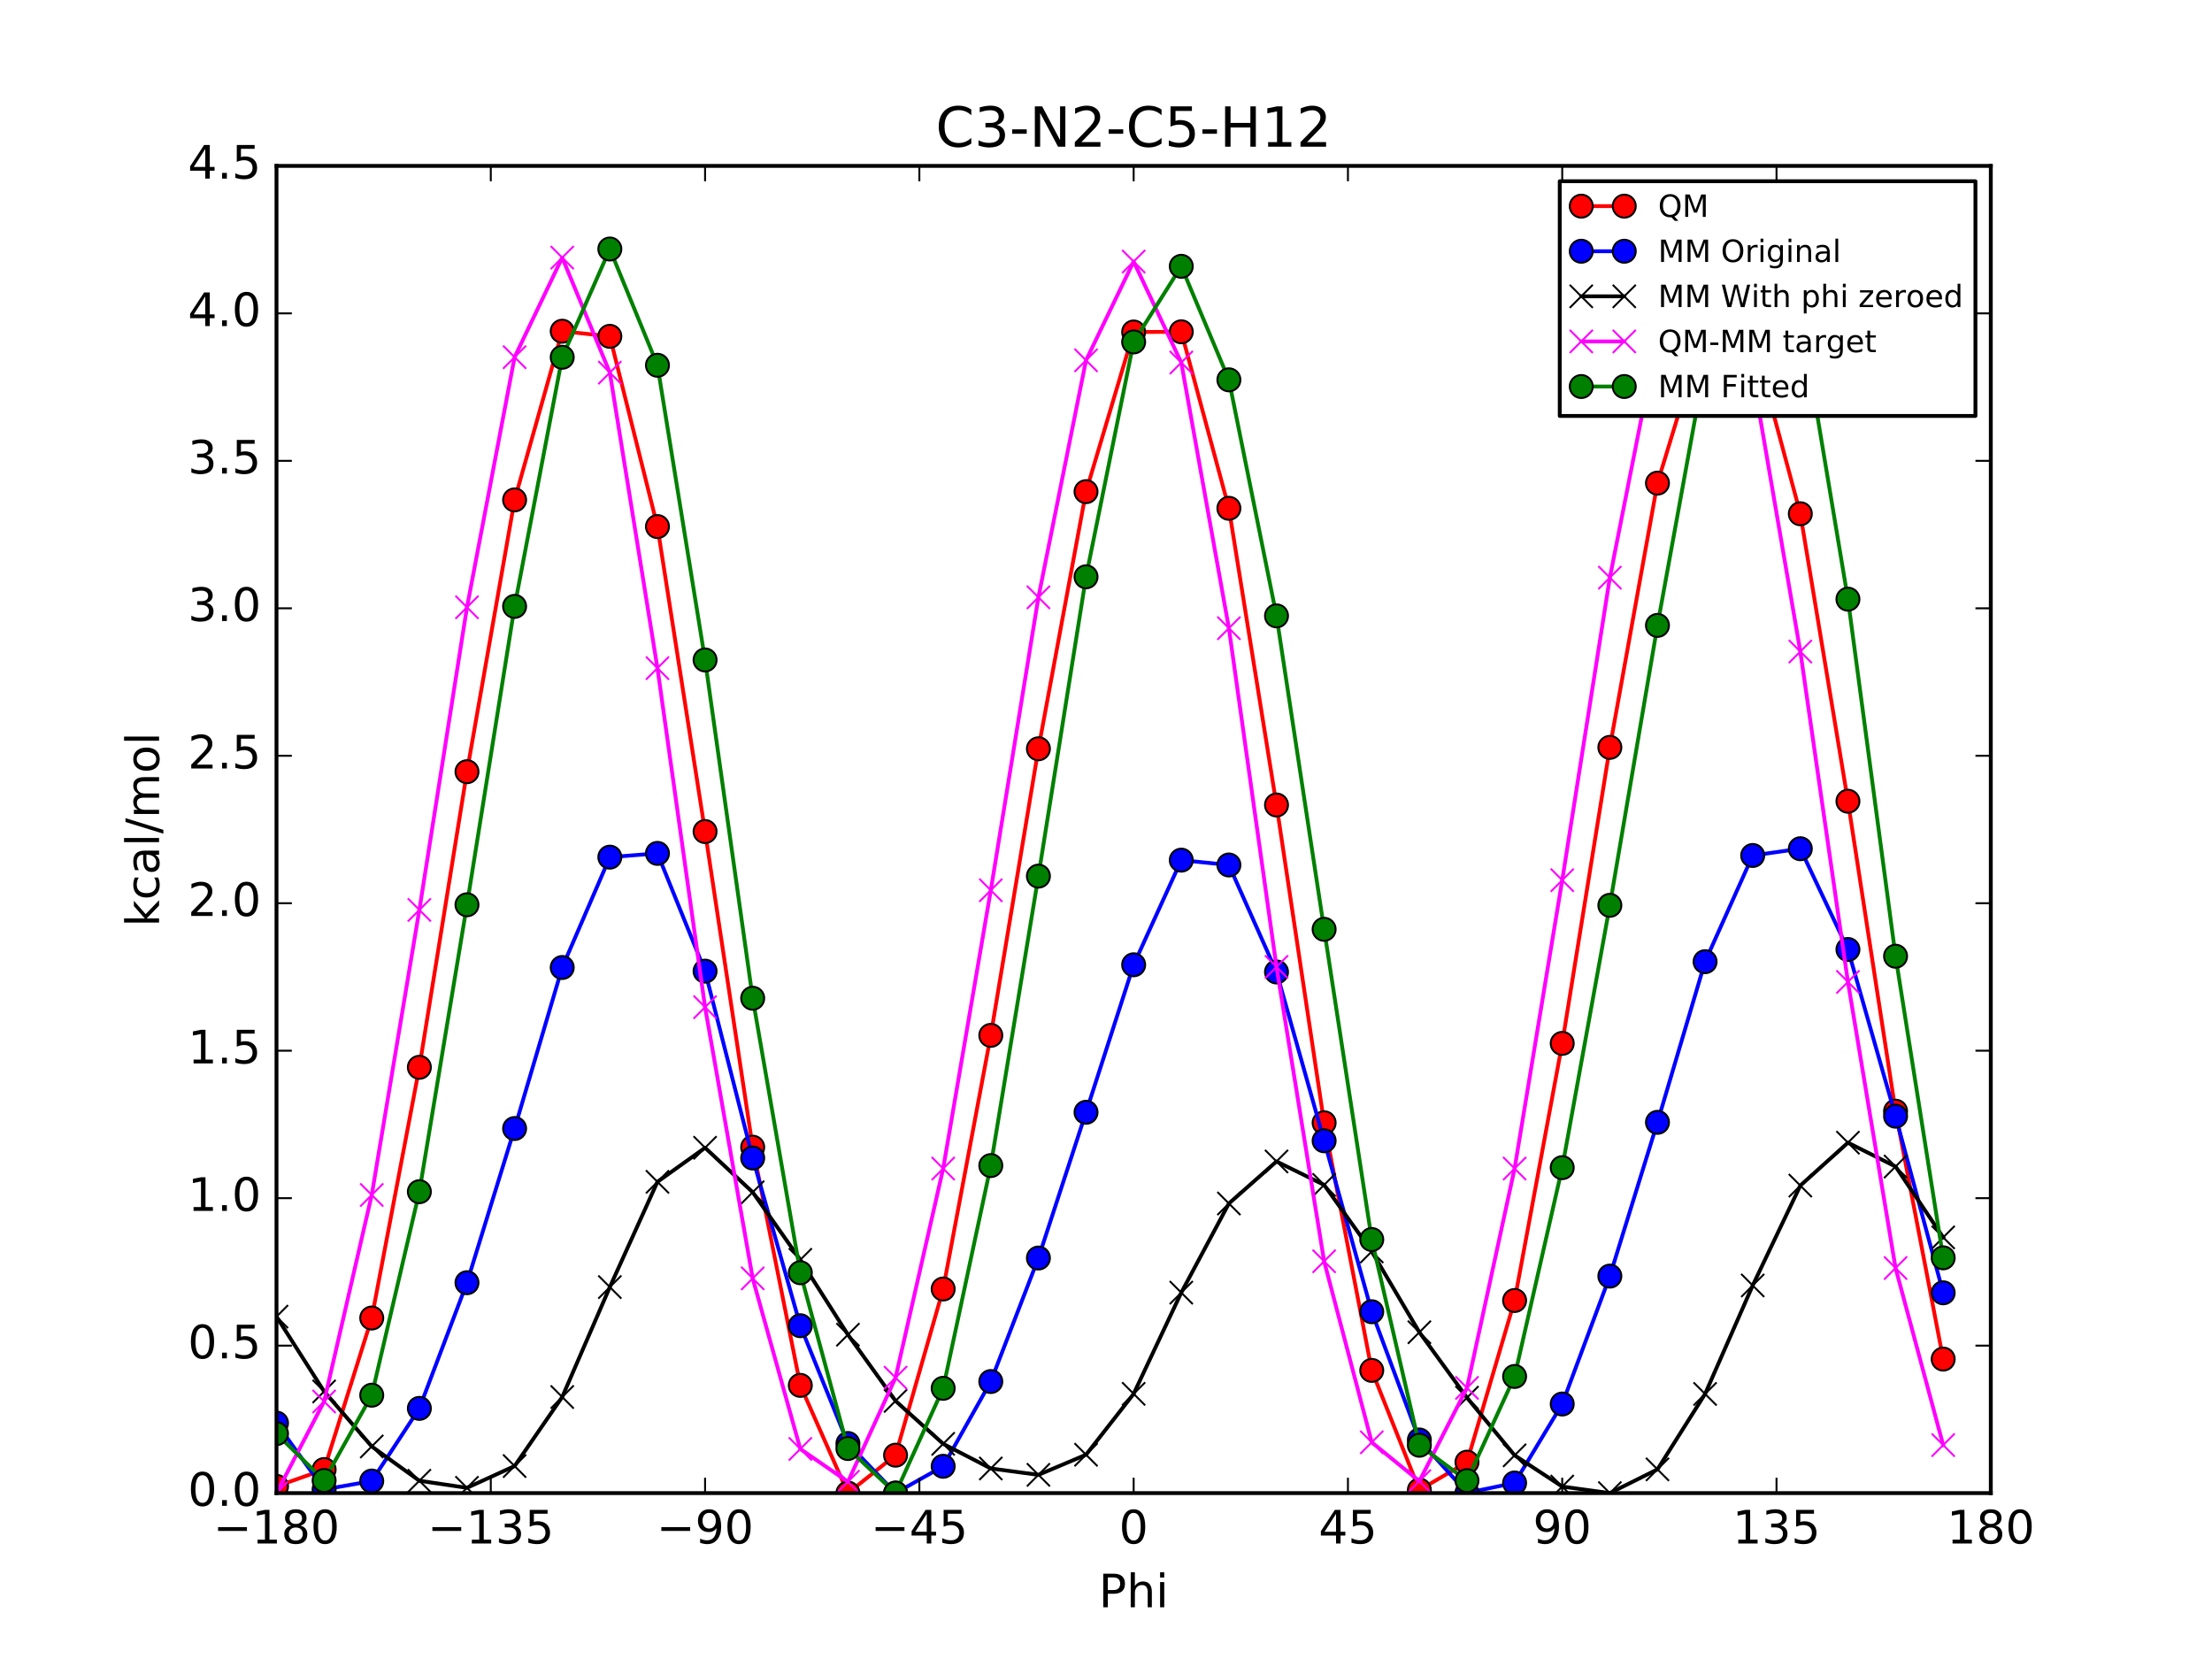 <?xml version="1.0" encoding="utf-8" standalone="no"?>
<!DOCTYPE svg PUBLIC "-//W3C//DTD SVG 1.1//EN"
  "http://www.w3.org/Graphics/SVG/1.1/DTD/svg11.dtd">
<!-- Created with matplotlib (http://matplotlib.org/) -->
<svg height="432pt" version="1.1" viewBox="0 0 576 432" width="576pt" xmlns="http://www.w3.org/2000/svg" xmlns:xlink="http://www.w3.org/1999/xlink">
 <defs>
  <style type="text/css">
*{stroke-linecap:butt;stroke-linejoin:round;stroke-miterlimit:100000;}
  </style>
 </defs>
 <g id="figure_1">
  <g id="patch_1">
   <path d="M 0 432 
L 576 432 
L 576 0 
L 0 0 
z
" style="fill:#ffffff;"/>
  </g>
  <g id="axes_1">
   <g id="patch_2">
    <path d="M 72 388.8 
L 518.4 388.8 
L 518.4 43.2 
L 72 43.2 
z
" style="fill:#ffffff;"/>
   </g>
   <g id="line2d_1">
    <path clip-path="url(#p7bb0c57fe7)" d="M 71.999 387.041 
L 84.4 382.666 
L 96.8 343.21 
L 109.2 277.923 
L 121.6 200.949 
L 134 130.171 
L 146.4 86.248 
L 158.8 87.578 
L 171.2 137.118 
L 183.6 216.538 
L 196 298.732 
L 208.4 360.753 
L 220.8 388.8 
L 233.2 378.928 
L 245.6 335.653 
L 258 269.605 
L 270.4 194.978 
L 282.8 128.023 
L 295.2 86.452 
L 307.6 86.401 
L 320 132.362 
L 332.4 209.617 
L 344.8 292.369 
L 357.2 356.85 
L 369.6 388.005 
L 382 380.743 
L 394.4 338.646 
L 406.8 271.696 
L 419.2 194.613 
L 431.6 125.806 
L 444 85.191 
L 456.4 87.638 
L 468.8 133.78 
L 481.2 208.639 
L 493.6 289.354 
L 506 353.9 
" style="fill:none;stroke:#ff0000;stroke-linecap:square;"/>
    <defs>
     <path d="M 0 3 
C 0.796 3 1.559 2.684 2.121 2.121 
C 2.684 1.559 3 0.796 3 0 
C 3 -0.796 2.684 -1.559 2.121 -2.121 
C 1.559 -2.684 0.796 -3 0 -3 
C -0.796 -3 -1.559 -2.684 -2.121 -2.121 
C -2.684 -1.559 -3 -0.796 -3 0 
C -3 0.796 -2.684 1.559 -2.121 2.121 
C -1.559 2.684 -0.796 3 0 3 
z
" id="m54e8114c5a" style="stroke:#000000;stroke-width:0.5;"/>
    </defs>
    <g clip-path="url(#p7bb0c57fe7)">
     <use style="fill:#ff0000;stroke:#000000;stroke-width:0.5;" x="71.999" xlink:href="#m54e8114c5a" y="387.041"/>
     <use style="fill:#ff0000;stroke:#000000;stroke-width:0.5;" x="84.4" xlink:href="#m54e8114c5a" y="382.666"/>
     <use style="fill:#ff0000;stroke:#000000;stroke-width:0.5;" x="96.8" xlink:href="#m54e8114c5a" y="343.21"/>
     <use style="fill:#ff0000;stroke:#000000;stroke-width:0.5;" x="109.2" xlink:href="#m54e8114c5a" y="277.923"/>
     <use style="fill:#ff0000;stroke:#000000;stroke-width:0.5;" x="121.6" xlink:href="#m54e8114c5a" y="200.949"/>
     <use style="fill:#ff0000;stroke:#000000;stroke-width:0.5;" x="134" xlink:href="#m54e8114c5a" y="130.171"/>
     <use style="fill:#ff0000;stroke:#000000;stroke-width:0.5;" x="146.4" xlink:href="#m54e8114c5a" y="86.248"/>
     <use style="fill:#ff0000;stroke:#000000;stroke-width:0.5;" x="158.8" xlink:href="#m54e8114c5a" y="87.578"/>
     <use style="fill:#ff0000;stroke:#000000;stroke-width:0.5;" x="171.2" xlink:href="#m54e8114c5a" y="137.118"/>
     <use style="fill:#ff0000;stroke:#000000;stroke-width:0.5;" x="183.6" xlink:href="#m54e8114c5a" y="216.538"/>
     <use style="fill:#ff0000;stroke:#000000;stroke-width:0.5;" x="196" xlink:href="#m54e8114c5a" y="298.732"/>
     <use style="fill:#ff0000;stroke:#000000;stroke-width:0.5;" x="208.4" xlink:href="#m54e8114c5a" y="360.753"/>
     <use style="fill:#ff0000;stroke:#000000;stroke-width:0.5;" x="220.8" xlink:href="#m54e8114c5a" y="388.8"/>
     <use style="fill:#ff0000;stroke:#000000;stroke-width:0.5;" x="233.2" xlink:href="#m54e8114c5a" y="378.928"/>
     <use style="fill:#ff0000;stroke:#000000;stroke-width:0.5;" x="245.6" xlink:href="#m54e8114c5a" y="335.653"/>
     <use style="fill:#ff0000;stroke:#000000;stroke-width:0.5;" x="258" xlink:href="#m54e8114c5a" y="269.605"/>
     <use style="fill:#ff0000;stroke:#000000;stroke-width:0.5;" x="270.4" xlink:href="#m54e8114c5a" y="194.978"/>
     <use style="fill:#ff0000;stroke:#000000;stroke-width:0.5;" x="282.8" xlink:href="#m54e8114c5a" y="128.023"/>
     <use style="fill:#ff0000;stroke:#000000;stroke-width:0.5;" x="295.2" xlink:href="#m54e8114c5a" y="86.452"/>
     <use style="fill:#ff0000;stroke:#000000;stroke-width:0.5;" x="307.6" xlink:href="#m54e8114c5a" y="86.401"/>
     <use style="fill:#ff0000;stroke:#000000;stroke-width:0.5;" x="320" xlink:href="#m54e8114c5a" y="132.362"/>
     <use style="fill:#ff0000;stroke:#000000;stroke-width:0.5;" x="332.4" xlink:href="#m54e8114c5a" y="209.617"/>
     <use style="fill:#ff0000;stroke:#000000;stroke-width:0.5;" x="344.8" xlink:href="#m54e8114c5a" y="292.369"/>
     <use style="fill:#ff0000;stroke:#000000;stroke-width:0.5;" x="357.2" xlink:href="#m54e8114c5a" y="356.85"/>
     <use style="fill:#ff0000;stroke:#000000;stroke-width:0.5;" x="369.6" xlink:href="#m54e8114c5a" y="388.005"/>
     <use style="fill:#ff0000;stroke:#000000;stroke-width:0.5;" x="382" xlink:href="#m54e8114c5a" y="380.743"/>
     <use style="fill:#ff0000;stroke:#000000;stroke-width:0.5;" x="394.4" xlink:href="#m54e8114c5a" y="338.646"/>
     <use style="fill:#ff0000;stroke:#000000;stroke-width:0.5;" x="406.8" xlink:href="#m54e8114c5a" y="271.696"/>
     <use style="fill:#ff0000;stroke:#000000;stroke-width:0.5;" x="419.2" xlink:href="#m54e8114c5a" y="194.613"/>
     <use style="fill:#ff0000;stroke:#000000;stroke-width:0.5;" x="431.6" xlink:href="#m54e8114c5a" y="125.806"/>
     <use style="fill:#ff0000;stroke:#000000;stroke-width:0.5;" x="444" xlink:href="#m54e8114c5a" y="85.191"/>
     <use style="fill:#ff0000;stroke:#000000;stroke-width:0.5;" x="456.4" xlink:href="#m54e8114c5a" y="87.638"/>
     <use style="fill:#ff0000;stroke:#000000;stroke-width:0.5;" x="468.8" xlink:href="#m54e8114c5a" y="133.78"/>
     <use style="fill:#ff0000;stroke:#000000;stroke-width:0.5;" x="481.2" xlink:href="#m54e8114c5a" y="208.639"/>
     <use style="fill:#ff0000;stroke:#000000;stroke-width:0.5;" x="493.6" xlink:href="#m54e8114c5a" y="289.354"/>
     <use style="fill:#ff0000;stroke:#000000;stroke-width:0.5;" x="506" xlink:href="#m54e8114c5a" y="353.9"/>
    </g>
   </g>
   <g id="line2d_2">
    <path clip-path="url(#p7bb0c57fe7)" d="M 71.999 370.566 
L 84.4 387.859 
L 96.8 385.658 
L 109.2 366.741 
L 121.6 334.015 
L 134 293.864 
L 146.4 251.93 
L 158.8 223.198 
L 171.2 222.221 
L 183.6 252.887 
L 196 301.545 
L 208.4 345.214 
L 220.8 375.884 
L 233.2 388.8 
L 245.6 381.816 
L 258 359.748 
L 270.4 327.589 
L 282.8 289.634 
L 295.2 251.225 
L 307.6 223.977 
L 320 225.24 
L 332.4 253.099 
L 344.8 297.056 
L 357.2 341.572 
L 369.6 374.968 
L 382 388.728 
L 394.4 386.165 
L 406.8 365.602 
L 419.2 332.296 
L 431.6 292.253 
L 444 250.419 
L 456.4 222.766 
L 468.8 221.007 
L 481.2 247.24 
L 493.6 290.654 
L 506 336.646 
" style="fill:none;stroke:#0000ff;stroke-linecap:square;"/>
    <defs>
     <path d="M 0 3 
C 0.796 3 1.559 2.684 2.121 2.121 
C 2.684 1.559 3 0.796 3 0 
C 3 -0.796 2.684 -1.559 2.121 -2.121 
C 1.559 -2.684 0.796 -3 0 -3 
C -0.796 -3 -1.559 -2.684 -2.121 -2.121 
C -2.684 -1.559 -3 -0.796 -3 0 
C -3 0.796 -2.684 1.559 -2.121 2.121 
C -1.559 2.684 -0.796 3 0 3 
z
" id="m83790882e5" style="stroke:#000000;stroke-width:0.5;"/>
    </defs>
    <g clip-path="url(#p7bb0c57fe7)">
     <use style="fill:#0000ff;stroke:#000000;stroke-width:0.5;" x="71.999" xlink:href="#m83790882e5" y="370.566"/>
     <use style="fill:#0000ff;stroke:#000000;stroke-width:0.5;" x="84.4" xlink:href="#m83790882e5" y="387.859"/>
     <use style="fill:#0000ff;stroke:#000000;stroke-width:0.5;" x="96.8" xlink:href="#m83790882e5" y="385.658"/>
     <use style="fill:#0000ff;stroke:#000000;stroke-width:0.5;" x="109.2" xlink:href="#m83790882e5" y="366.741"/>
     <use style="fill:#0000ff;stroke:#000000;stroke-width:0.5;" x="121.6" xlink:href="#m83790882e5" y="334.015"/>
     <use style="fill:#0000ff;stroke:#000000;stroke-width:0.5;" x="134" xlink:href="#m83790882e5" y="293.864"/>
     <use style="fill:#0000ff;stroke:#000000;stroke-width:0.5;" x="146.4" xlink:href="#m83790882e5" y="251.93"/>
     <use style="fill:#0000ff;stroke:#000000;stroke-width:0.5;" x="158.8" xlink:href="#m83790882e5" y="223.198"/>
     <use style="fill:#0000ff;stroke:#000000;stroke-width:0.5;" x="171.2" xlink:href="#m83790882e5" y="222.221"/>
     <use style="fill:#0000ff;stroke:#000000;stroke-width:0.5;" x="183.6" xlink:href="#m83790882e5" y="252.887"/>
     <use style="fill:#0000ff;stroke:#000000;stroke-width:0.5;" x="196" xlink:href="#m83790882e5" y="301.545"/>
     <use style="fill:#0000ff;stroke:#000000;stroke-width:0.5;" x="208.4" xlink:href="#m83790882e5" y="345.214"/>
     <use style="fill:#0000ff;stroke:#000000;stroke-width:0.5;" x="220.8" xlink:href="#m83790882e5" y="375.884"/>
     <use style="fill:#0000ff;stroke:#000000;stroke-width:0.5;" x="233.2" xlink:href="#m83790882e5" y="388.8"/>
     <use style="fill:#0000ff;stroke:#000000;stroke-width:0.5;" x="245.6" xlink:href="#m83790882e5" y="381.816"/>
     <use style="fill:#0000ff;stroke:#000000;stroke-width:0.5;" x="258" xlink:href="#m83790882e5" y="359.748"/>
     <use style="fill:#0000ff;stroke:#000000;stroke-width:0.5;" x="270.4" xlink:href="#m83790882e5" y="327.589"/>
     <use style="fill:#0000ff;stroke:#000000;stroke-width:0.5;" x="282.8" xlink:href="#m83790882e5" y="289.634"/>
     <use style="fill:#0000ff;stroke:#000000;stroke-width:0.5;" x="295.2" xlink:href="#m83790882e5" y="251.225"/>
     <use style="fill:#0000ff;stroke:#000000;stroke-width:0.5;" x="307.6" xlink:href="#m83790882e5" y="223.977"/>
     <use style="fill:#0000ff;stroke:#000000;stroke-width:0.5;" x="320" xlink:href="#m83790882e5" y="225.24"/>
     <use style="fill:#0000ff;stroke:#000000;stroke-width:0.5;" x="332.4" xlink:href="#m83790882e5" y="253.099"/>
     <use style="fill:#0000ff;stroke:#000000;stroke-width:0.5;" x="344.8" xlink:href="#m83790882e5" y="297.056"/>
     <use style="fill:#0000ff;stroke:#000000;stroke-width:0.5;" x="357.2" xlink:href="#m83790882e5" y="341.572"/>
     <use style="fill:#0000ff;stroke:#000000;stroke-width:0.5;" x="369.6" xlink:href="#m83790882e5" y="374.968"/>
     <use style="fill:#0000ff;stroke:#000000;stroke-width:0.5;" x="382" xlink:href="#m83790882e5" y="388.728"/>
     <use style="fill:#0000ff;stroke:#000000;stroke-width:0.5;" x="394.4" xlink:href="#m83790882e5" y="386.165"/>
     <use style="fill:#0000ff;stroke:#000000;stroke-width:0.5;" x="406.8" xlink:href="#m83790882e5" y="365.602"/>
     <use style="fill:#0000ff;stroke:#000000;stroke-width:0.5;" x="419.2" xlink:href="#m83790882e5" y="332.296"/>
     <use style="fill:#0000ff;stroke:#000000;stroke-width:0.5;" x="431.6" xlink:href="#m83790882e5" y="292.253"/>
     <use style="fill:#0000ff;stroke:#000000;stroke-width:0.5;" x="444" xlink:href="#m83790882e5" y="250.419"/>
     <use style="fill:#0000ff;stroke:#000000;stroke-width:0.5;" x="456.4" xlink:href="#m83790882e5" y="222.766"/>
     <use style="fill:#0000ff;stroke:#000000;stroke-width:0.5;" x="468.8" xlink:href="#m83790882e5" y="221.007"/>
     <use style="fill:#0000ff;stroke:#000000;stroke-width:0.5;" x="481.2" xlink:href="#m83790882e5" y="247.24"/>
     <use style="fill:#0000ff;stroke:#000000;stroke-width:0.5;" x="493.6" xlink:href="#m83790882e5" y="290.654"/>
     <use style="fill:#0000ff;stroke:#000000;stroke-width:0.5;" x="506" xlink:href="#m83790882e5" y="336.646"/>
    </g>
   </g>
   <g id="line2d_3">
    <path clip-path="url(#p7bb0c57fe7)" d="M 71.999 342.847 
L 84.4 362.329 
L 96.8 376.65 
L 109.2 385.588 
L 121.6 387.423 
L 134 381.761 
L 146.4 363.781 
L 158.8 335.151 
L 171.2 307.742 
L 183.6 298.878 
L 196 310.454 
L 208.4 328.053 
L 220.8 347.548 
L 233.2 364.793 
L 245.6 375.971 
L 258 382.386 
L 270.4 384.044 
L 282.8 378.806 
L 295.2 362.952 
L 307.6 336.597 
L 320 313.387 
L 332.4 302.439 
L 344.8 308.547 
L 357.2 325.877 
L 369.6 346.914 
L 382 363.948 
L 394.4 378.967 
L 406.8 387.098 
L 419.2 388.8 
L 431.6 382.623 
L 444 362.979 
L 456.4 334.732 
L 468.8 308.724 
L 481.2 297.551 
L 493.6 303.766 
L 506 322.212 
" style="fill:none;stroke:#000000;stroke-linecap:square;"/>
    <defs>
     <path d="M -3 3 
L 3 -3 
M -3 -3 
L 3 3 
" id="mf61dacacdd" style="stroke:#000000;stroke-width:0.5;"/>
    </defs>
    <g clip-path="url(#p7bb0c57fe7)">
     <use style="stroke:#000000;stroke-width:0.5;" x="71.999" xlink:href="#mf61dacacdd" y="342.847"/>
     <use style="stroke:#000000;stroke-width:0.5;" x="84.4" xlink:href="#mf61dacacdd" y="362.329"/>
     <use style="stroke:#000000;stroke-width:0.5;" x="96.8" xlink:href="#mf61dacacdd" y="376.65"/>
     <use style="stroke:#000000;stroke-width:0.5;" x="109.2" xlink:href="#mf61dacacdd" y="385.588"/>
     <use style="stroke:#000000;stroke-width:0.5;" x="121.6" xlink:href="#mf61dacacdd" y="387.423"/>
     <use style="stroke:#000000;stroke-width:0.5;" x="134" xlink:href="#mf61dacacdd" y="381.761"/>
     <use style="stroke:#000000;stroke-width:0.5;" x="146.4" xlink:href="#mf61dacacdd" y="363.781"/>
     <use style="stroke:#000000;stroke-width:0.5;" x="158.8" xlink:href="#mf61dacacdd" y="335.151"/>
     <use style="stroke:#000000;stroke-width:0.5;" x="171.2" xlink:href="#mf61dacacdd" y="307.742"/>
     <use style="stroke:#000000;stroke-width:0.5;" x="183.6" xlink:href="#mf61dacacdd" y="298.878"/>
     <use style="stroke:#000000;stroke-width:0.5;" x="196" xlink:href="#mf61dacacdd" y="310.454"/>
     <use style="stroke:#000000;stroke-width:0.5;" x="208.4" xlink:href="#mf61dacacdd" y="328.053"/>
     <use style="stroke:#000000;stroke-width:0.5;" x="220.8" xlink:href="#mf61dacacdd" y="347.548"/>
     <use style="stroke:#000000;stroke-width:0.5;" x="233.2" xlink:href="#mf61dacacdd" y="364.793"/>
     <use style="stroke:#000000;stroke-width:0.5;" x="245.6" xlink:href="#mf61dacacdd" y="375.971"/>
     <use style="stroke:#000000;stroke-width:0.5;" x="258" xlink:href="#mf61dacacdd" y="382.386"/>
     <use style="stroke:#000000;stroke-width:0.5;" x="270.4" xlink:href="#mf61dacacdd" y="384.044"/>
     <use style="stroke:#000000;stroke-width:0.5;" x="282.8" xlink:href="#mf61dacacdd" y="378.806"/>
     <use style="stroke:#000000;stroke-width:0.5;" x="295.2" xlink:href="#mf61dacacdd" y="362.952"/>
     <use style="stroke:#000000;stroke-width:0.5;" x="307.6" xlink:href="#mf61dacacdd" y="336.597"/>
     <use style="stroke:#000000;stroke-width:0.5;" x="320" xlink:href="#mf61dacacdd" y="313.387"/>
     <use style="stroke:#000000;stroke-width:0.5;" x="332.4" xlink:href="#mf61dacacdd" y="302.439"/>
     <use style="stroke:#000000;stroke-width:0.5;" x="344.8" xlink:href="#mf61dacacdd" y="308.547"/>
     <use style="stroke:#000000;stroke-width:0.5;" x="357.2" xlink:href="#mf61dacacdd" y="325.877"/>
     <use style="stroke:#000000;stroke-width:0.5;" x="369.6" xlink:href="#mf61dacacdd" y="346.914"/>
     <use style="stroke:#000000;stroke-width:0.5;" x="382" xlink:href="#mf61dacacdd" y="363.948"/>
     <use style="stroke:#000000;stroke-width:0.5;" x="394.4" xlink:href="#mf61dacacdd" y="378.967"/>
     <use style="stroke:#000000;stroke-width:0.5;" x="406.8" xlink:href="#mf61dacacdd" y="387.098"/>
     <use style="stroke:#000000;stroke-width:0.5;" x="419.2" xlink:href="#mf61dacacdd" y="388.8"/>
     <use style="stroke:#000000;stroke-width:0.5;" x="431.6" xlink:href="#mf61dacacdd" y="382.623"/>
     <use style="stroke:#000000;stroke-width:0.5;" x="444" xlink:href="#mf61dacacdd" y="362.979"/>
     <use style="stroke:#000000;stroke-width:0.5;" x="456.4" xlink:href="#mf61dacacdd" y="334.732"/>
     <use style="stroke:#000000;stroke-width:0.5;" x="468.8" xlink:href="#mf61dacacdd" y="308.724"/>
     <use style="stroke:#000000;stroke-width:0.5;" x="481.2" xlink:href="#mf61dacacdd" y="297.551"/>
     <use style="stroke:#000000;stroke-width:0.5;" x="493.6" xlink:href="#mf61dacacdd" y="303.766"/>
     <use style="stroke:#000000;stroke-width:0.5;" x="506" xlink:href="#mf61dacacdd" y="322.212"/>
    </g>
   </g>
   <g id="line2d_4">
    <path clip-path="url(#p7bb0c57fe7)" d="M 71.999 388.8 
L 84.4 364.944 
L 96.8 311.166 
L 109.2 236.942 
L 121.6 158.132 
L 134 93.016 
L 146.4 67.074 
L 158.8 97.033 
L 171.2 173.982 
L 183.6 262.267 
L 196 332.884 
L 208.4 377.306 
L 220.8 385.858 
L 233.2 358.742 
L 245.6 304.289 
L 258 231.825 
L 270.4 155.54 
L 282.8 93.823 
L 295.2 68.106 
L 307.6 94.41 
L 320 163.581 
L 332.4 251.785 
L 344.8 328.428 
L 357.2 375.578 
L 369.6 385.697 
L 382 361.401 
L 394.4 304.285 
L 406.8 229.205 
L 419.2 150.419 
L 431.6 87.789 
L 444 66.819 
L 456.4 97.511 
L 468.8 169.663 
L 481.2 255.695 
L 493.6 330.194 
L 506 376.294 
" style="fill:none;stroke:#ff00ff;stroke-linecap:square;"/>
    <defs>
     <path d="M -3 3 
L 3 -3 
M -3 -3 
L 3 3 
" id="mba85769af3" style="stroke:#ff00ff;stroke-width:0.5;"/>
    </defs>
    <g clip-path="url(#p7bb0c57fe7)">
     <use style="fill:#ff00ff;stroke:#ff00ff;stroke-width:0.5;" x="71.999" xlink:href="#mba85769af3" y="388.8"/>
     <use style="fill:#ff00ff;stroke:#ff00ff;stroke-width:0.5;" x="84.4" xlink:href="#mba85769af3" y="364.944"/>
     <use style="fill:#ff00ff;stroke:#ff00ff;stroke-width:0.5;" x="96.8" xlink:href="#mba85769af3" y="311.166"/>
     <use style="fill:#ff00ff;stroke:#ff00ff;stroke-width:0.5;" x="109.2" xlink:href="#mba85769af3" y="236.942"/>
     <use style="fill:#ff00ff;stroke:#ff00ff;stroke-width:0.5;" x="121.6" xlink:href="#mba85769af3" y="158.132"/>
     <use style="fill:#ff00ff;stroke:#ff00ff;stroke-width:0.5;" x="134" xlink:href="#mba85769af3" y="93.016"/>
     <use style="fill:#ff00ff;stroke:#ff00ff;stroke-width:0.5;" x="146.4" xlink:href="#mba85769af3" y="67.074"/>
     <use style="fill:#ff00ff;stroke:#ff00ff;stroke-width:0.5;" x="158.8" xlink:href="#mba85769af3" y="97.033"/>
     <use style="fill:#ff00ff;stroke:#ff00ff;stroke-width:0.5;" x="171.2" xlink:href="#mba85769af3" y="173.982"/>
     <use style="fill:#ff00ff;stroke:#ff00ff;stroke-width:0.5;" x="183.6" xlink:href="#mba85769af3" y="262.267"/>
     <use style="fill:#ff00ff;stroke:#ff00ff;stroke-width:0.5;" x="196" xlink:href="#mba85769af3" y="332.884"/>
     <use style="fill:#ff00ff;stroke:#ff00ff;stroke-width:0.5;" x="208.4" xlink:href="#mba85769af3" y="377.306"/>
     <use style="fill:#ff00ff;stroke:#ff00ff;stroke-width:0.5;" x="220.8" xlink:href="#mba85769af3" y="385.858"/>
     <use style="fill:#ff00ff;stroke:#ff00ff;stroke-width:0.5;" x="233.2" xlink:href="#mba85769af3" y="358.742"/>
     <use style="fill:#ff00ff;stroke:#ff00ff;stroke-width:0.5;" x="245.6" xlink:href="#mba85769af3" y="304.289"/>
     <use style="fill:#ff00ff;stroke:#ff00ff;stroke-width:0.5;" x="258" xlink:href="#mba85769af3" y="231.825"/>
     <use style="fill:#ff00ff;stroke:#ff00ff;stroke-width:0.5;" x="270.4" xlink:href="#mba85769af3" y="155.54"/>
     <use style="fill:#ff00ff;stroke:#ff00ff;stroke-width:0.5;" x="282.8" xlink:href="#mba85769af3" y="93.823"/>
     <use style="fill:#ff00ff;stroke:#ff00ff;stroke-width:0.5;" x="295.2" xlink:href="#mba85769af3" y="68.106"/>
     <use style="fill:#ff00ff;stroke:#ff00ff;stroke-width:0.5;" x="307.6" xlink:href="#mba85769af3" y="94.41"/>
     <use style="fill:#ff00ff;stroke:#ff00ff;stroke-width:0.5;" x="320" xlink:href="#mba85769af3" y="163.581"/>
     <use style="fill:#ff00ff;stroke:#ff00ff;stroke-width:0.5;" x="332.4" xlink:href="#mba85769af3" y="251.785"/>
     <use style="fill:#ff00ff;stroke:#ff00ff;stroke-width:0.5;" x="344.8" xlink:href="#mba85769af3" y="328.428"/>
     <use style="fill:#ff00ff;stroke:#ff00ff;stroke-width:0.5;" x="357.2" xlink:href="#mba85769af3" y="375.578"/>
     <use style="fill:#ff00ff;stroke:#ff00ff;stroke-width:0.5;" x="369.6" xlink:href="#mba85769af3" y="385.697"/>
     <use style="fill:#ff00ff;stroke:#ff00ff;stroke-width:0.5;" x="382" xlink:href="#mba85769af3" y="361.401"/>
     <use style="fill:#ff00ff;stroke:#ff00ff;stroke-width:0.5;" x="394.4" xlink:href="#mba85769af3" y="304.285"/>
     <use style="fill:#ff00ff;stroke:#ff00ff;stroke-width:0.5;" x="406.8" xlink:href="#mba85769af3" y="229.205"/>
     <use style="fill:#ff00ff;stroke:#ff00ff;stroke-width:0.5;" x="419.2" xlink:href="#mba85769af3" y="150.419"/>
     <use style="fill:#ff00ff;stroke:#ff00ff;stroke-width:0.5;" x="431.6" xlink:href="#mba85769af3" y="87.789"/>
     <use style="fill:#ff00ff;stroke:#ff00ff;stroke-width:0.5;" x="444" xlink:href="#mba85769af3" y="66.819"/>
     <use style="fill:#ff00ff;stroke:#ff00ff;stroke-width:0.5;" x="456.4" xlink:href="#mba85769af3" y="97.511"/>
     <use style="fill:#ff00ff;stroke:#ff00ff;stroke-width:0.5;" x="468.8" xlink:href="#mba85769af3" y="169.663"/>
     <use style="fill:#ff00ff;stroke:#ff00ff;stroke-width:0.5;" x="481.2" xlink:href="#mba85769af3" y="255.695"/>
     <use style="fill:#ff00ff;stroke:#ff00ff;stroke-width:0.5;" x="493.6" xlink:href="#mba85769af3" y="330.194"/>
     <use style="fill:#ff00ff;stroke:#ff00ff;stroke-width:0.5;" x="506" xlink:href="#mba85769af3" y="376.294"/>
    </g>
   </g>
   <g id="line2d_5">
    <path clip-path="url(#p7bb0c57fe7)" d="M 71.999 373.322 
L 84.4 385.518 
L 96.8 363.308 
L 109.2 310.317 
L 121.6 235.601 
L 134 157.9 
L 146.4 93.034 
L 158.8 64.841 
L 171.2 95.117 
L 183.6 171.852 
L 196 259.941 
L 208.4 331.418 
L 220.8 377.192 
L 233.2 388.8 
L 245.6 361.511 
L 258 303.51 
L 270.4 228.142 
L 282.8 150.199 
L 295.2 89.043 
L 307.6 69.342 
L 320 98.904 
L 332.4 160.372 
L 344.8 241.992 
L 357.2 322.772 
L 369.6 376.342 
L 382 385.546 
L 394.4 358.427 
L 406.8 304.054 
L 419.2 235.74 
L 431.6 162.858 
L 444 94.711 
L 456.4 59.739 
L 468.8 81.675 
L 481.2 156.022 
L 493.6 248.999 
L 506 327.539 
" style="fill:none;stroke:#008000;stroke-linecap:square;"/>
    <defs>
     <path d="M 0 3 
C 0.796 3 1.559 2.684 2.121 2.121 
C 2.684 1.559 3 0.796 3 0 
C 3 -0.796 2.684 -1.559 2.121 -2.121 
C 1.559 -2.684 0.796 -3 0 -3 
C -0.796 -3 -1.559 -2.684 -2.121 -2.121 
C -2.684 -1.559 -3 -0.796 -3 0 
C -3 0.796 -2.684 1.559 -2.121 2.121 
C -1.559 2.684 -0.796 3 0 3 
z
" id="m2991090c3f" style="stroke:#000000;stroke-width:0.5;"/>
    </defs>
    <g clip-path="url(#p7bb0c57fe7)">
     <use style="fill:#008000;stroke:#000000;stroke-width:0.5;" x="71.999" xlink:href="#m2991090c3f" y="373.322"/>
     <use style="fill:#008000;stroke:#000000;stroke-width:0.5;" x="84.4" xlink:href="#m2991090c3f" y="385.518"/>
     <use style="fill:#008000;stroke:#000000;stroke-width:0.5;" x="96.8" xlink:href="#m2991090c3f" y="363.308"/>
     <use style="fill:#008000;stroke:#000000;stroke-width:0.5;" x="109.2" xlink:href="#m2991090c3f" y="310.317"/>
     <use style="fill:#008000;stroke:#000000;stroke-width:0.5;" x="121.6" xlink:href="#m2991090c3f" y="235.601"/>
     <use style="fill:#008000;stroke:#000000;stroke-width:0.5;" x="134" xlink:href="#m2991090c3f" y="157.9"/>
     <use style="fill:#008000;stroke:#000000;stroke-width:0.5;" x="146.4" xlink:href="#m2991090c3f" y="93.034"/>
     <use style="fill:#008000;stroke:#000000;stroke-width:0.5;" x="158.8" xlink:href="#m2991090c3f" y="64.841"/>
     <use style="fill:#008000;stroke:#000000;stroke-width:0.5;" x="171.2" xlink:href="#m2991090c3f" y="95.117"/>
     <use style="fill:#008000;stroke:#000000;stroke-width:0.5;" x="183.6" xlink:href="#m2991090c3f" y="171.852"/>
     <use style="fill:#008000;stroke:#000000;stroke-width:0.5;" x="196" xlink:href="#m2991090c3f" y="259.941"/>
     <use style="fill:#008000;stroke:#000000;stroke-width:0.5;" x="208.4" xlink:href="#m2991090c3f" y="331.418"/>
     <use style="fill:#008000;stroke:#000000;stroke-width:0.5;" x="220.8" xlink:href="#m2991090c3f" y="377.192"/>
     <use style="fill:#008000;stroke:#000000;stroke-width:0.5;" x="233.2" xlink:href="#m2991090c3f" y="388.8"/>
     <use style="fill:#008000;stroke:#000000;stroke-width:0.5;" x="245.6" xlink:href="#m2991090c3f" y="361.511"/>
     <use style="fill:#008000;stroke:#000000;stroke-width:0.5;" x="258" xlink:href="#m2991090c3f" y="303.51"/>
     <use style="fill:#008000;stroke:#000000;stroke-width:0.5;" x="270.4" xlink:href="#m2991090c3f" y="228.142"/>
     <use style="fill:#008000;stroke:#000000;stroke-width:0.5;" x="282.8" xlink:href="#m2991090c3f" y="150.199"/>
     <use style="fill:#008000;stroke:#000000;stroke-width:0.5;" x="295.2" xlink:href="#m2991090c3f" y="89.043"/>
     <use style="fill:#008000;stroke:#000000;stroke-width:0.5;" x="307.6" xlink:href="#m2991090c3f" y="69.342"/>
     <use style="fill:#008000;stroke:#000000;stroke-width:0.5;" x="320" xlink:href="#m2991090c3f" y="98.904"/>
     <use style="fill:#008000;stroke:#000000;stroke-width:0.5;" x="332.4" xlink:href="#m2991090c3f" y="160.372"/>
     <use style="fill:#008000;stroke:#000000;stroke-width:0.5;" x="344.8" xlink:href="#m2991090c3f" y="241.992"/>
     <use style="fill:#008000;stroke:#000000;stroke-width:0.5;" x="357.2" xlink:href="#m2991090c3f" y="322.772"/>
     <use style="fill:#008000;stroke:#000000;stroke-width:0.5;" x="369.6" xlink:href="#m2991090c3f" y="376.342"/>
     <use style="fill:#008000;stroke:#000000;stroke-width:0.5;" x="382" xlink:href="#m2991090c3f" y="385.546"/>
     <use style="fill:#008000;stroke:#000000;stroke-width:0.5;" x="394.4" xlink:href="#m2991090c3f" y="358.427"/>
     <use style="fill:#008000;stroke:#000000;stroke-width:0.5;" x="406.8" xlink:href="#m2991090c3f" y="304.054"/>
     <use style="fill:#008000;stroke:#000000;stroke-width:0.5;" x="419.2" xlink:href="#m2991090c3f" y="235.74"/>
     <use style="fill:#008000;stroke:#000000;stroke-width:0.5;" x="431.6" xlink:href="#m2991090c3f" y="162.858"/>
     <use style="fill:#008000;stroke:#000000;stroke-width:0.5;" x="444" xlink:href="#m2991090c3f" y="94.711"/>
     <use style="fill:#008000;stroke:#000000;stroke-width:0.5;" x="456.4" xlink:href="#m2991090c3f" y="59.739"/>
     <use style="fill:#008000;stroke:#000000;stroke-width:0.5;" x="468.8" xlink:href="#m2991090c3f" y="81.675"/>
     <use style="fill:#008000;stroke:#000000;stroke-width:0.5;" x="481.2" xlink:href="#m2991090c3f" y="156.022"/>
     <use style="fill:#008000;stroke:#000000;stroke-width:0.5;" x="493.6" xlink:href="#m2991090c3f" y="248.999"/>
     <use style="fill:#008000;stroke:#000000;stroke-width:0.5;" x="506" xlink:href="#m2991090c3f" y="327.539"/>
    </g>
   </g>
   <g id="patch_3">
    <path d="M 72 43.2 
L 518.4 43.2 
" style="fill:none;stroke:#000000;stroke-linecap:square;stroke-linejoin:miter;"/>
   </g>
   <g id="patch_4">
    <path d="M 72 388.8 
L 72 43.2 
" style="fill:none;stroke:#000000;stroke-linecap:square;stroke-linejoin:miter;"/>
   </g>
   <g id="patch_5">
    <path d="M 518.4 388.8 
L 518.4 43.2 
" style="fill:none;stroke:#000000;stroke-linecap:square;stroke-linejoin:miter;"/>
   </g>
   <g id="patch_6">
    <path d="M 72 388.8 
L 518.4 388.8 
" style="fill:none;stroke:#000000;stroke-linecap:square;stroke-linejoin:miter;"/>
   </g>
   <g id="matplotlib.axis_1">
    <g id="xtick_1">
     <g id="line2d_6">
      <defs>
       <path d="M 0 0 
L 0 -4 
" id="m087cbb8880" style="stroke:#000000;stroke-width:0.5;"/>
      </defs>
      <g>
       <use style="stroke:#000000;stroke-width:0.5;" x="72.0" xlink:href="#m087cbb8880" y="388.8"/>
      </g>
     </g>
     <g id="line2d_7">
      <defs>
       <path d="M 0 0 
L 0 4 
" id="md3993b8d55" style="stroke:#000000;stroke-width:0.5;"/>
      </defs>
      <g>
       <use style="stroke:#000000;stroke-width:0.5;" x="72.0" xlink:href="#md3993b8d55" y="43.2"/>
      </g>
     </g>
     <g id="text_1">
      <!-- −180 -->
      <defs>
       <path d="M 31.781 34.625 
Q 24.75 34.625 20.719 30.859 
Q 16.703 27.094 16.703 20.516 
Q 16.703 13.922 20.719 10.156 
Q 24.75 6.391 31.781 6.391 
Q 38.812 6.391 42.859 10.172 
Q 46.922 13.969 46.922 20.516 
Q 46.922 27.094 42.891 30.859 
Q 38.875 34.625 31.781 34.625 
M 21.922 38.812 
Q 15.578 40.375 12.031 44.719 
Q 8.5 49.078 8.5 55.328 
Q 8.5 64.062 14.719 69.141 
Q 20.953 74.219 31.781 74.219 
Q 42.672 74.219 48.875 69.141 
Q 55.078 64.062 55.078 55.328 
Q 55.078 49.078 51.531 44.719 
Q 48 40.375 41.703 38.812 
Q 48.828 37.156 52.797 32.312 
Q 56.781 27.484 56.781 20.516 
Q 56.781 9.906 50.312 4.234 
Q 43.844 -1.422 31.781 -1.422 
Q 19.734 -1.422 13.25 4.234 
Q 6.781 9.906 6.781 20.516 
Q 6.781 27.484 10.781 32.312 
Q 14.797 37.156 21.922 38.812 
M 18.312 54.391 
Q 18.312 48.734 21.844 45.562 
Q 25.391 42.391 31.781 42.391 
Q 38.141 42.391 41.719 45.562 
Q 45.312 48.734 45.312 54.391 
Q 45.312 60.062 41.719 63.234 
Q 38.141 66.406 31.781 66.406 
Q 25.391 66.406 21.844 63.234 
Q 18.312 60.062 18.312 54.391 
" id="BitstreamVeraSans-Roman-38"/>
       <path d="M 12.406 8.297 
L 28.516 8.297 
L 28.516 63.922 
L 10.984 60.406 
L 10.984 69.391 
L 28.422 72.906 
L 38.281 72.906 
L 38.281 8.297 
L 54.391 8.297 
L 54.391 0 
L 12.406 0 
z
" id="BitstreamVeraSans-Roman-31"/>
       <path d="M 10.594 35.5 
L 73.188 35.5 
L 73.188 27.203 
L 10.594 27.203 
z
" id="BitstreamVeraSans-Roman-2212"/>
       <path d="M 31.781 66.406 
Q 24.172 66.406 20.328 58.906 
Q 16.5 51.422 16.5 36.375 
Q 16.5 21.391 20.328 13.891 
Q 24.172 6.391 31.781 6.391 
Q 39.453 6.391 43.281 13.891 
Q 47.125 21.391 47.125 36.375 
Q 47.125 51.422 43.281 58.906 
Q 39.453 66.406 31.781 66.406 
M 31.781 74.219 
Q 44.047 74.219 50.516 64.516 
Q 56.984 54.828 56.984 36.375 
Q 56.984 17.969 50.516 8.266 
Q 44.047 -1.422 31.781 -1.422 
Q 19.531 -1.422 13.062 8.266 
Q 6.594 17.969 6.594 36.375 
Q 6.594 54.828 13.062 64.516 
Q 19.531 74.219 31.781 74.219 
" id="BitstreamVeraSans-Roman-30"/>
      </defs>
      <g transform="translate(55.52 401.918)scale(0.12 -0.12)">
       <use xlink:href="#BitstreamVeraSans-Roman-2212"/>
       <use x="83.789" xlink:href="#BitstreamVeraSans-Roman-31"/>
       <use x="147.412" xlink:href="#BitstreamVeraSans-Roman-38"/>
       <use x="211.035" xlink:href="#BitstreamVeraSans-Roman-30"/>
      </g>
     </g>
    </g>
    <g id="xtick_2">
     <g id="line2d_8">
      <g>
       <use style="stroke:#000000;stroke-width:0.5;" x="127.8" xlink:href="#m087cbb8880" y="388.8"/>
      </g>
     </g>
     <g id="line2d_9">
      <g>
       <use style="stroke:#000000;stroke-width:0.5;" x="127.8" xlink:href="#md3993b8d55" y="43.2"/>
      </g>
     </g>
     <g id="text_2">
      <!-- −135 -->
      <defs>
       <path d="M 40.578 39.312 
Q 47.656 37.797 51.625 33 
Q 55.609 28.219 55.609 21.188 
Q 55.609 10.406 48.188 4.484 
Q 40.766 -1.422 27.094 -1.422 
Q 22.516 -1.422 17.656 -0.516 
Q 12.797 0.391 7.625 2.203 
L 7.625 11.719 
Q 11.719 9.328 16.594 8.109 
Q 21.484 6.891 26.812 6.891 
Q 36.078 6.891 40.938 10.547 
Q 45.797 14.203 45.797 21.188 
Q 45.797 27.641 41.281 31.266 
Q 36.766 34.906 28.719 34.906 
L 20.219 34.906 
L 20.219 43.016 
L 29.109 43.016 
Q 36.375 43.016 40.234 45.922 
Q 44.094 48.828 44.094 54.297 
Q 44.094 59.906 40.109 62.906 
Q 36.141 65.922 28.719 65.922 
Q 24.656 65.922 20.016 65.031 
Q 15.375 64.156 9.812 62.312 
L 9.812 71.094 
Q 15.438 72.656 20.344 73.438 
Q 25.25 74.219 29.594 74.219 
Q 40.828 74.219 47.359 69.109 
Q 53.906 64.016 53.906 55.328 
Q 53.906 49.266 50.438 45.094 
Q 46.969 40.922 40.578 39.312 
" id="BitstreamVeraSans-Roman-33"/>
       <path d="M 10.797 72.906 
L 49.516 72.906 
L 49.516 64.594 
L 19.828 64.594 
L 19.828 46.734 
Q 21.969 47.469 24.109 47.828 
Q 26.266 48.188 28.422 48.188 
Q 40.625 48.188 47.75 41.5 
Q 54.891 34.812 54.891 23.391 
Q 54.891 11.625 47.562 5.094 
Q 40.234 -1.422 26.906 -1.422 
Q 22.312 -1.422 17.547 -0.641 
Q 12.797 0.141 7.719 1.703 
L 7.719 11.625 
Q 12.109 9.234 16.797 8.062 
Q 21.484 6.891 26.703 6.891 
Q 35.156 6.891 40.078 11.328 
Q 45.016 15.766 45.016 23.391 
Q 45.016 31 40.078 35.438 
Q 35.156 39.891 26.703 39.891 
Q 22.75 39.891 18.812 39.016 
Q 14.891 38.141 10.797 36.281 
z
" id="BitstreamVeraSans-Roman-35"/>
      </defs>
      <g transform="translate(111.32 401.918)scale(0.12 -0.12)">
       <use xlink:href="#BitstreamVeraSans-Roman-2212"/>
       <use x="83.789" xlink:href="#BitstreamVeraSans-Roman-31"/>
       <use x="147.412" xlink:href="#BitstreamVeraSans-Roman-33"/>
       <use x="211.035" xlink:href="#BitstreamVeraSans-Roman-35"/>
      </g>
     </g>
    </g>
    <g id="xtick_3">
     <g id="line2d_10">
      <g>
       <use style="stroke:#000000;stroke-width:0.5;" x="183.6" xlink:href="#m087cbb8880" y="388.8"/>
      </g>
     </g>
     <g id="line2d_11">
      <g>
       <use style="stroke:#000000;stroke-width:0.5;" x="183.6" xlink:href="#md3993b8d55" y="43.2"/>
      </g>
     </g>
     <g id="text_3">
      <!-- −90 -->
      <defs>
       <path d="M 10.984 1.516 
L 10.984 10.5 
Q 14.703 8.734 18.5 7.812 
Q 22.312 6.891 25.984 6.891 
Q 35.75 6.891 40.891 13.453 
Q 46.047 20.016 46.781 33.406 
Q 43.953 29.203 39.594 26.953 
Q 35.25 24.703 29.984 24.703 
Q 19.047 24.703 12.672 31.312 
Q 6.297 37.938 6.297 49.422 
Q 6.297 60.641 12.938 67.422 
Q 19.578 74.219 30.609 74.219 
Q 43.266 74.219 49.922 64.516 
Q 56.594 54.828 56.594 36.375 
Q 56.594 19.141 48.406 8.859 
Q 40.234 -1.422 26.422 -1.422 
Q 22.703 -1.422 18.891 -0.688 
Q 15.094 0.047 10.984 1.516 
M 30.609 32.422 
Q 37.25 32.422 41.125 36.953 
Q 45.016 41.5 45.016 49.422 
Q 45.016 57.281 41.125 61.844 
Q 37.25 66.406 30.609 66.406 
Q 23.969 66.406 20.094 61.844 
Q 16.219 57.281 16.219 49.422 
Q 16.219 41.5 20.094 36.953 
Q 23.969 32.422 30.609 32.422 
" id="BitstreamVeraSans-Roman-39"/>
      </defs>
      <g transform="translate(170.937 401.918)scale(0.12 -0.12)">
       <use xlink:href="#BitstreamVeraSans-Roman-2212"/>
       <use x="83.789" xlink:href="#BitstreamVeraSans-Roman-39"/>
       <use x="147.412" xlink:href="#BitstreamVeraSans-Roman-30"/>
      </g>
     </g>
    </g>
    <g id="xtick_4">
     <g id="line2d_12">
      <g>
       <use style="stroke:#000000;stroke-width:0.5;" x="239.4" xlink:href="#m087cbb8880" y="388.8"/>
      </g>
     </g>
     <g id="line2d_13">
      <g>
       <use style="stroke:#000000;stroke-width:0.5;" x="239.4" xlink:href="#md3993b8d55" y="43.2"/>
      </g>
     </g>
     <g id="text_4">
      <!-- −45 -->
      <defs>
       <path d="M 37.797 64.312 
L 12.891 25.391 
L 37.797 25.391 
z
M 35.203 72.906 
L 47.609 72.906 
L 47.609 25.391 
L 58.016 25.391 
L 58.016 17.188 
L 47.609 17.188 
L 47.609 0 
L 37.797 0 
L 37.797 17.188 
L 4.891 17.188 
L 4.891 26.703 
z
" id="BitstreamVeraSans-Roman-34"/>
      </defs>
      <g transform="translate(226.737 401.918)scale(0.12 -0.12)">
       <use xlink:href="#BitstreamVeraSans-Roman-2212"/>
       <use x="83.789" xlink:href="#BitstreamVeraSans-Roman-34"/>
       <use x="147.412" xlink:href="#BitstreamVeraSans-Roman-35"/>
      </g>
     </g>
    </g>
    <g id="xtick_5">
     <g id="line2d_14">
      <g>
       <use style="stroke:#000000;stroke-width:0.5;" x="295.2" xlink:href="#m087cbb8880" y="388.8"/>
      </g>
     </g>
     <g id="line2d_15">
      <g>
       <use style="stroke:#000000;stroke-width:0.5;" x="295.2" xlink:href="#md3993b8d55" y="43.2"/>
      </g>
     </g>
     <g id="text_5">
      <!-- 0 -->
      <g transform="translate(291.382 401.918)scale(0.12 -0.12)">
       <use xlink:href="#BitstreamVeraSans-Roman-30"/>
      </g>
     </g>
    </g>
    <g id="xtick_6">
     <g id="line2d_16">
      <g>
       <use style="stroke:#000000;stroke-width:0.5;" x="351.0" xlink:href="#m087cbb8880" y="388.8"/>
      </g>
     </g>
     <g id="line2d_17">
      <g>
       <use style="stroke:#000000;stroke-width:0.5;" x="351.0" xlink:href="#md3993b8d55" y="43.2"/>
      </g>
     </g>
     <g id="text_6">
      <!-- 45 -->
      <g transform="translate(343.365 401.918)scale(0.12 -0.12)">
       <use xlink:href="#BitstreamVeraSans-Roman-34"/>
       <use x="63.623" xlink:href="#BitstreamVeraSans-Roman-35"/>
      </g>
     </g>
    </g>
    <g id="xtick_7">
     <g id="line2d_18">
      <g>
       <use style="stroke:#000000;stroke-width:0.5;" x="406.8" xlink:href="#m087cbb8880" y="388.8"/>
      </g>
     </g>
     <g id="line2d_19">
      <g>
       <use style="stroke:#000000;stroke-width:0.5;" x="406.8" xlink:href="#md3993b8d55" y="43.2"/>
      </g>
     </g>
     <g id="text_7">
      <!-- 90 -->
      <g transform="translate(399.165 401.918)scale(0.12 -0.12)">
       <use xlink:href="#BitstreamVeraSans-Roman-39"/>
       <use x="63.623" xlink:href="#BitstreamVeraSans-Roman-30"/>
      </g>
     </g>
    </g>
    <g id="xtick_8">
     <g id="line2d_20">
      <g>
       <use style="stroke:#000000;stroke-width:0.5;" x="462.6" xlink:href="#m087cbb8880" y="388.8"/>
      </g>
     </g>
     <g id="line2d_21">
      <g>
       <use style="stroke:#000000;stroke-width:0.5;" x="462.6" xlink:href="#md3993b8d55" y="43.2"/>
      </g>
     </g>
     <g id="text_8">
      <!-- 135 -->
      <g transform="translate(451.147 401.918)scale(0.12 -0.12)">
       <use xlink:href="#BitstreamVeraSans-Roman-31"/>
       <use x="63.623" xlink:href="#BitstreamVeraSans-Roman-33"/>
       <use x="127.246" xlink:href="#BitstreamVeraSans-Roman-35"/>
      </g>
     </g>
    </g>
    <g id="xtick_9">
     <g id="line2d_22">
      <g>
       <use style="stroke:#000000;stroke-width:0.5;" x="518.4" xlink:href="#m087cbb8880" y="388.8"/>
      </g>
     </g>
     <g id="line2d_23">
      <g>
       <use style="stroke:#000000;stroke-width:0.5;" x="518.4" xlink:href="#md3993b8d55" y="43.2"/>
      </g>
     </g>
     <g id="text_9">
      <!-- 180 -->
      <g transform="translate(506.947 401.918)scale(0.12 -0.12)">
       <use xlink:href="#BitstreamVeraSans-Roman-31"/>
       <use x="63.623" xlink:href="#BitstreamVeraSans-Roman-38"/>
       <use x="127.246" xlink:href="#BitstreamVeraSans-Roman-30"/>
      </g>
     </g>
    </g>
    <g id="text_10">
     <!-- Phi -->
     <defs>
      <path d="M 54.891 33.016 
L 54.891 0 
L 45.906 0 
L 45.906 32.719 
Q 45.906 40.484 42.875 44.328 
Q 39.844 48.188 33.797 48.188 
Q 26.516 48.188 22.312 43.547 
Q 18.109 38.922 18.109 30.906 
L 18.109 0 
L 9.078 0 
L 9.078 75.984 
L 18.109 75.984 
L 18.109 46.188 
Q 21.344 51.125 25.703 53.562 
Q 30.078 56 35.797 56 
Q 45.219 56 50.047 50.172 
Q 54.891 44.344 54.891 33.016 
" id="BitstreamVeraSans-Roman-68"/>
      <path d="M 9.422 54.688 
L 18.406 54.688 
L 18.406 0 
L 9.422 0 
z
M 9.422 75.984 
L 18.406 75.984 
L 18.406 64.594 
L 9.422 64.594 
z
" id="BitstreamVeraSans-Roman-69"/>
      <path d="M 19.672 64.797 
L 19.672 37.406 
L 32.078 37.406 
Q 38.969 37.406 42.719 40.969 
Q 46.484 44.531 46.484 51.125 
Q 46.484 57.672 42.719 61.234 
Q 38.969 64.797 32.078 64.797 
z
M 9.812 72.906 
L 32.078 72.906 
Q 44.344 72.906 50.609 67.359 
Q 56.891 61.812 56.891 51.125 
Q 56.891 40.328 50.609 34.812 
Q 44.344 29.297 32.078 29.297 
L 19.672 29.297 
L 19.672 0 
L 9.812 0 
z
" id="BitstreamVeraSans-Roman-50"/>
     </defs>
     <g transform="translate(286.113 418.532)scale(0.12 -0.12)">
      <use xlink:href="#BitstreamVeraSans-Roman-50"/>
      <use x="60.303" xlink:href="#BitstreamVeraSans-Roman-68"/>
      <use x="123.682" xlink:href="#BitstreamVeraSans-Roman-69"/>
     </g>
    </g>
   </g>
   <g id="matplotlib.axis_2">
    <g id="ytick_1">
     <g id="line2d_24">
      <defs>
       <path d="M 0 0 
L 4 0 
" id="m77550d40b3" style="stroke:#000000;stroke-width:0.5;"/>
      </defs>
      <g>
       <use style="stroke:#000000;stroke-width:0.5;" x="72.0" xlink:href="#m77550d40b3" y="388.8"/>
      </g>
     </g>
     <g id="line2d_25">
      <defs>
       <path d="M 0 0 
L -4 0 
" id="m29806cda8f" style="stroke:#000000;stroke-width:0.5;"/>
      </defs>
      <g>
       <use style="stroke:#000000;stroke-width:0.5;" x="518.4" xlink:href="#m29806cda8f" y="388.8"/>
      </g>
     </g>
     <g id="text_11">
      <!-- 0.0 -->
      <defs>
       <path d="M 10.688 12.406 
L 21 12.406 
L 21 0 
L 10.688 0 
z
" id="BitstreamVeraSans-Roman-2e"/>
      </defs>
      <g transform="translate(48.916 392.111)scale(0.12 -0.12)">
       <use xlink:href="#BitstreamVeraSans-Roman-30"/>
       <use x="63.623" xlink:href="#BitstreamVeraSans-Roman-2e"/>
       <use x="95.41" xlink:href="#BitstreamVeraSans-Roman-30"/>
      </g>
     </g>
    </g>
    <g id="ytick_2">
     <g id="line2d_26">
      <g>
       <use style="stroke:#000000;stroke-width:0.5;" x="72.0" xlink:href="#m77550d40b3" y="350.4"/>
      </g>
     </g>
     <g id="line2d_27">
      <g>
       <use style="stroke:#000000;stroke-width:0.5;" x="518.4" xlink:href="#m29806cda8f" y="350.4"/>
      </g>
     </g>
     <g id="text_12">
      <!-- 0.5 -->
      <g transform="translate(48.916 353.711)scale(0.12 -0.12)">
       <use xlink:href="#BitstreamVeraSans-Roman-30"/>
       <use x="63.623" xlink:href="#BitstreamVeraSans-Roman-2e"/>
       <use x="95.41" xlink:href="#BitstreamVeraSans-Roman-35"/>
      </g>
     </g>
    </g>
    <g id="ytick_3">
     <g id="line2d_28">
      <g>
       <use style="stroke:#000000;stroke-width:0.5;" x="72.0" xlink:href="#m77550d40b3" y="312.0"/>
      </g>
     </g>
     <g id="line2d_29">
      <g>
       <use style="stroke:#000000;stroke-width:0.5;" x="518.4" xlink:href="#m29806cda8f" y="312.0"/>
      </g>
     </g>
     <g id="text_13">
      <!-- 1.0 -->
      <g transform="translate(48.916 315.311)scale(0.12 -0.12)">
       <use xlink:href="#BitstreamVeraSans-Roman-31"/>
       <use x="63.623" xlink:href="#BitstreamVeraSans-Roman-2e"/>
       <use x="95.41" xlink:href="#BitstreamVeraSans-Roman-30"/>
      </g>
     </g>
    </g>
    <g id="ytick_4">
     <g id="line2d_30">
      <g>
       <use style="stroke:#000000;stroke-width:0.5;" x="72.0" xlink:href="#m77550d40b3" y="273.6"/>
      </g>
     </g>
     <g id="line2d_31">
      <g>
       <use style="stroke:#000000;stroke-width:0.5;" x="518.4" xlink:href="#m29806cda8f" y="273.6"/>
      </g>
     </g>
     <g id="text_14">
      <!-- 1.5 -->
      <g transform="translate(48.916 276.911)scale(0.12 -0.12)">
       <use xlink:href="#BitstreamVeraSans-Roman-31"/>
       <use x="63.623" xlink:href="#BitstreamVeraSans-Roman-2e"/>
       <use x="95.41" xlink:href="#BitstreamVeraSans-Roman-35"/>
      </g>
     </g>
    </g>
    <g id="ytick_5">
     <g id="line2d_32">
      <g>
       <use style="stroke:#000000;stroke-width:0.5;" x="72.0" xlink:href="#m77550d40b3" y="235.2"/>
      </g>
     </g>
     <g id="line2d_33">
      <g>
       <use style="stroke:#000000;stroke-width:0.5;" x="518.4" xlink:href="#m29806cda8f" y="235.2"/>
      </g>
     </g>
     <g id="text_15">
      <!-- 2.0 -->
      <defs>
       <path d="M 19.188 8.297 
L 53.609 8.297 
L 53.609 0 
L 7.328 0 
L 7.328 8.297 
Q 12.938 14.109 22.625 23.891 
Q 32.328 33.688 34.812 36.531 
Q 39.547 41.844 41.422 45.531 
Q 43.312 49.219 43.312 52.781 
Q 43.312 58.594 39.234 62.25 
Q 35.156 65.922 28.609 65.922 
Q 23.969 65.922 18.812 64.312 
Q 13.672 62.703 7.812 59.422 
L 7.812 69.391 
Q 13.766 71.781 18.938 73 
Q 24.125 74.219 28.422 74.219 
Q 39.75 74.219 46.484 68.547 
Q 53.219 62.891 53.219 53.422 
Q 53.219 48.922 51.531 44.891 
Q 49.859 40.875 45.406 35.406 
Q 44.188 33.984 37.641 27.219 
Q 31.109 20.453 19.188 8.297 
" id="BitstreamVeraSans-Roman-32"/>
      </defs>
      <g transform="translate(48.916 238.511)scale(0.12 -0.12)">
       <use xlink:href="#BitstreamVeraSans-Roman-32"/>
       <use x="63.623" xlink:href="#BitstreamVeraSans-Roman-2e"/>
       <use x="95.41" xlink:href="#BitstreamVeraSans-Roman-30"/>
      </g>
     </g>
    </g>
    <g id="ytick_6">
     <g id="line2d_34">
      <g>
       <use style="stroke:#000000;stroke-width:0.5;" x="72.0" xlink:href="#m77550d40b3" y="196.8"/>
      </g>
     </g>
     <g id="line2d_35">
      <g>
       <use style="stroke:#000000;stroke-width:0.5;" x="518.4" xlink:href="#m29806cda8f" y="196.8"/>
      </g>
     </g>
     <g id="text_16">
      <!-- 2.5 -->
      <g transform="translate(48.916 200.111)scale(0.12 -0.12)">
       <use xlink:href="#BitstreamVeraSans-Roman-32"/>
       <use x="63.623" xlink:href="#BitstreamVeraSans-Roman-2e"/>
       <use x="95.41" xlink:href="#BitstreamVeraSans-Roman-35"/>
      </g>
     </g>
    </g>
    <g id="ytick_7">
     <g id="line2d_36">
      <g>
       <use style="stroke:#000000;stroke-width:0.5;" x="72.0" xlink:href="#m77550d40b3" y="158.4"/>
      </g>
     </g>
     <g id="line2d_37">
      <g>
       <use style="stroke:#000000;stroke-width:0.5;" x="518.4" xlink:href="#m29806cda8f" y="158.4"/>
      </g>
     </g>
     <g id="text_17">
      <!-- 3.0 -->
      <g transform="translate(48.916 161.711)scale(0.12 -0.12)">
       <use xlink:href="#BitstreamVeraSans-Roman-33"/>
       <use x="63.623" xlink:href="#BitstreamVeraSans-Roman-2e"/>
       <use x="95.41" xlink:href="#BitstreamVeraSans-Roman-30"/>
      </g>
     </g>
    </g>
    <g id="ytick_8">
     <g id="line2d_38">
      <g>
       <use style="stroke:#000000;stroke-width:0.5;" x="72.0" xlink:href="#m77550d40b3" y="120.0"/>
      </g>
     </g>
     <g id="line2d_39">
      <g>
       <use style="stroke:#000000;stroke-width:0.5;" x="518.4" xlink:href="#m29806cda8f" y="120.0"/>
      </g>
     </g>
     <g id="text_18">
      <!-- 3.5 -->
      <g transform="translate(48.916 123.311)scale(0.12 -0.12)">
       <use xlink:href="#BitstreamVeraSans-Roman-33"/>
       <use x="63.623" xlink:href="#BitstreamVeraSans-Roman-2e"/>
       <use x="95.41" xlink:href="#BitstreamVeraSans-Roman-35"/>
      </g>
     </g>
    </g>
    <g id="ytick_9">
     <g id="line2d_40">
      <g>
       <use style="stroke:#000000;stroke-width:0.5;" x="72.0" xlink:href="#m77550d40b3" y="81.6"/>
      </g>
     </g>
     <g id="line2d_41">
      <g>
       <use style="stroke:#000000;stroke-width:0.5;" x="518.4" xlink:href="#m29806cda8f" y="81.6"/>
      </g>
     </g>
     <g id="text_19">
      <!-- 4.0 -->
      <g transform="translate(48.916 84.911)scale(0.12 -0.12)">
       <use xlink:href="#BitstreamVeraSans-Roman-34"/>
       <use x="63.623" xlink:href="#BitstreamVeraSans-Roman-2e"/>
       <use x="95.41" xlink:href="#BitstreamVeraSans-Roman-30"/>
      </g>
     </g>
    </g>
    <g id="ytick_10">
     <g id="line2d_42">
      <g>
       <use style="stroke:#000000;stroke-width:0.5;" x="72.0" xlink:href="#m77550d40b3" y="43.2"/>
      </g>
     </g>
     <g id="line2d_43">
      <g>
       <use style="stroke:#000000;stroke-width:0.5;" x="518.4" xlink:href="#m29806cda8f" y="43.2"/>
      </g>
     </g>
     <g id="text_20">
      <!-- 4.5 -->
      <g transform="translate(48.916 46.511)scale(0.12 -0.12)">
       <use xlink:href="#BitstreamVeraSans-Roman-34"/>
       <use x="63.623" xlink:href="#BitstreamVeraSans-Roman-2e"/>
       <use x="95.41" xlink:href="#BitstreamVeraSans-Roman-35"/>
      </g>
     </g>
    </g>
    <g id="text_21">
     <!-- kcal/mol -->
     <defs>
      <path d="M 48.781 52.594 
L 48.781 44.188 
Q 44.969 46.297 41.141 47.344 
Q 37.312 48.391 33.406 48.391 
Q 24.656 48.391 19.812 42.844 
Q 14.984 37.312 14.984 27.297 
Q 14.984 17.281 19.812 11.734 
Q 24.656 6.203 33.406 6.203 
Q 37.312 6.203 41.141 7.25 
Q 44.969 8.297 48.781 10.406 
L 48.781 2.094 
Q 45.016 0.344 40.984 -0.531 
Q 36.969 -1.422 32.422 -1.422 
Q 20.062 -1.422 12.781 6.344 
Q 5.516 14.109 5.516 27.297 
Q 5.516 40.672 12.859 48.328 
Q 20.219 56 33.016 56 
Q 37.156 56 41.109 55.141 
Q 45.062 54.297 48.781 52.594 
" id="BitstreamVeraSans-Roman-63"/>
      <path d="M 34.281 27.484 
Q 23.391 27.484 19.188 25 
Q 14.984 22.516 14.984 16.5 
Q 14.984 11.719 18.141 8.906 
Q 21.297 6.109 26.703 6.109 
Q 34.188 6.109 38.703 11.406 
Q 43.219 16.703 43.219 25.484 
L 43.219 27.484 
z
M 52.203 31.203 
L 52.203 0 
L 43.219 0 
L 43.219 8.297 
Q 40.141 3.328 35.547 0.953 
Q 30.953 -1.422 24.312 -1.422 
Q 15.922 -1.422 10.953 3.297 
Q 6 8.016 6 15.922 
Q 6 25.141 12.172 29.828 
Q 18.359 34.516 30.609 34.516 
L 43.219 34.516 
L 43.219 35.406 
Q 43.219 41.609 39.141 45 
Q 35.062 48.391 27.688 48.391 
Q 23 48.391 18.547 47.266 
Q 14.109 46.141 10.016 43.891 
L 10.016 52.203 
Q 14.938 54.109 19.578 55.047 
Q 24.219 56 28.609 56 
Q 40.484 56 46.344 49.844 
Q 52.203 43.703 52.203 31.203 
" id="BitstreamVeraSans-Roman-61"/>
      <path d="M 25.391 72.906 
L 33.688 72.906 
L 8.297 -9.281 
L 0 -9.281 
z
" id="BitstreamVeraSans-Roman-2f"/>
      <path d="M 30.609 48.391 
Q 23.391 48.391 19.188 42.75 
Q 14.984 37.109 14.984 27.297 
Q 14.984 17.484 19.156 11.844 
Q 23.344 6.203 30.609 6.203 
Q 37.797 6.203 41.984 11.859 
Q 46.188 17.531 46.188 27.297 
Q 46.188 37.016 41.984 42.703 
Q 37.797 48.391 30.609 48.391 
M 30.609 56 
Q 42.328 56 49.016 48.375 
Q 55.719 40.766 55.719 27.297 
Q 55.719 13.875 49.016 6.219 
Q 42.328 -1.422 30.609 -1.422 
Q 18.844 -1.422 12.172 6.219 
Q 5.516 13.875 5.516 27.297 
Q 5.516 40.766 12.172 48.375 
Q 18.844 56 30.609 56 
" id="BitstreamVeraSans-Roman-6f"/>
      <path d="M 9.422 75.984 
L 18.406 75.984 
L 18.406 0 
L 9.422 0 
z
" id="BitstreamVeraSans-Roman-6c"/>
      <path d="M 9.078 75.984 
L 18.109 75.984 
L 18.109 31.109 
L 44.922 54.688 
L 56.391 54.688 
L 27.391 29.109 
L 57.625 0 
L 45.906 0 
L 18.109 26.703 
L 18.109 0 
L 9.078 0 
z
" id="BitstreamVeraSans-Roman-6b"/>
      <path d="M 52 44.188 
Q 55.375 50.25 60.062 53.125 
Q 64.75 56 71.094 56 
Q 79.641 56 84.281 50.016 
Q 88.922 44.047 88.922 33.016 
L 88.922 0 
L 79.891 0 
L 79.891 32.719 
Q 79.891 40.578 77.094 44.375 
Q 74.312 48.188 68.609 48.188 
Q 61.625 48.188 57.562 43.547 
Q 53.516 38.922 53.516 30.906 
L 53.516 0 
L 44.484 0 
L 44.484 32.719 
Q 44.484 40.625 41.703 44.406 
Q 38.922 48.188 33.109 48.188 
Q 26.219 48.188 22.156 43.531 
Q 18.109 38.875 18.109 30.906 
L 18.109 0 
L 9.078 0 
L 9.078 54.688 
L 18.109 54.688 
L 18.109 46.188 
Q 21.188 51.219 25.484 53.609 
Q 29.781 56 35.688 56 
Q 41.656 56 45.828 52.969 
Q 50 49.953 52 44.188 
" id="BitstreamVeraSans-Roman-6d"/>
     </defs>
     <g transform="translate(41.421 241.321)rotate(-90.0)scale(0.12 -0.12)">
      <use xlink:href="#BitstreamVeraSans-Roman-6b"/>
      <use x="57.91" xlink:href="#BitstreamVeraSans-Roman-63"/>
      <use x="112.891" xlink:href="#BitstreamVeraSans-Roman-61"/>
      <use x="174.17" xlink:href="#BitstreamVeraSans-Roman-6c"/>
      <use x="201.953" xlink:href="#BitstreamVeraSans-Roman-2f"/>
      <use x="235.645" xlink:href="#BitstreamVeraSans-Roman-6d"/>
      <use x="333.057" xlink:href="#BitstreamVeraSans-Roman-6f"/>
      <use x="394.238" xlink:href="#BitstreamVeraSans-Roman-6c"/>
     </g>
    </g>
   </g>
   <g id="text_22">
    <!-- C3-N2-C5-H12 -->
    <defs>
     <path d="M 64.406 67.281 
L 64.406 56.891 
Q 59.422 61.531 53.781 63.812 
Q 48.141 66.109 41.797 66.109 
Q 29.297 66.109 22.656 58.469 
Q 16.016 50.828 16.016 36.375 
Q 16.016 21.969 22.656 14.328 
Q 29.297 6.688 41.797 6.688 
Q 48.141 6.688 53.781 8.984 
Q 59.422 11.281 64.406 15.922 
L 64.406 5.609 
Q 59.234 2.094 53.438 0.328 
Q 47.656 -1.422 41.219 -1.422 
Q 24.656 -1.422 15.125 8.703 
Q 5.609 18.844 5.609 36.375 
Q 5.609 53.953 15.125 64.078 
Q 24.656 74.219 41.219 74.219 
Q 47.75 74.219 53.531 72.484 
Q 59.328 70.75 64.406 67.281 
" id="BitstreamVeraSans-Roman-43"/>
     <path d="M 4.891 31.391 
L 31.203 31.391 
L 31.203 23.391 
L 4.891 23.391 
z
" id="BitstreamVeraSans-Roman-2d"/>
     <path d="M 9.812 72.906 
L 19.672 72.906 
L 19.672 43.016 
L 55.516 43.016 
L 55.516 72.906 
L 65.375 72.906 
L 65.375 0 
L 55.516 0 
L 55.516 34.719 
L 19.672 34.719 
L 19.672 0 
L 9.812 0 
z
" id="BitstreamVeraSans-Roman-48"/>
     <path d="M 9.812 72.906 
L 23.094 72.906 
L 55.422 11.922 
L 55.422 72.906 
L 64.984 72.906 
L 64.984 0 
L 51.703 0 
L 19.391 60.984 
L 19.391 0 
L 9.812 0 
z
" id="BitstreamVeraSans-Roman-4e"/>
    </defs>
    <g transform="translate(243.646 38.2)scale(0.144 -0.144)">
     <use xlink:href="#BitstreamVeraSans-Roman-43"/>
     <use x="69.824" xlink:href="#BitstreamVeraSans-Roman-33"/>
     <use x="133.447" xlink:href="#BitstreamVeraSans-Roman-2d"/>
     <use x="169.531" xlink:href="#BitstreamVeraSans-Roman-4e"/>
     <use x="244.336" xlink:href="#BitstreamVeraSans-Roman-32"/>
     <use x="307.959" xlink:href="#BitstreamVeraSans-Roman-2d"/>
     <use x="344.043" xlink:href="#BitstreamVeraSans-Roman-43"/>
     <use x="413.867" xlink:href="#BitstreamVeraSans-Roman-35"/>
     <use x="477.49" xlink:href="#BitstreamVeraSans-Roman-2d"/>
     <use x="513.574" xlink:href="#BitstreamVeraSans-Roman-48"/>
     <use x="588.77" xlink:href="#BitstreamVeraSans-Roman-31"/>
     <use x="652.393" xlink:href="#BitstreamVeraSans-Roman-32"/>
    </g>
   </g>
   <g id="legend_1">
    <g id="patch_7">
     <path d="M 406.156 108.312 
L 514.4 108.312 
L 514.4 47.2 
L 406.156 47.2 
z
" style="fill:#ffffff;stroke:#000000;stroke-linejoin:miter;"/>
    </g>
    <g id="line2d_44">
     <path d="M 411.756 53.679 
L 422.956 53.679 
" style="fill:none;stroke:#ff0000;stroke-linecap:square;"/>
    </g>
    <g id="line2d_45">
     <g>
      <use style="fill:#ff0000;stroke:#000000;stroke-width:0.5;" x="411.756" xlink:href="#m54e8114c5a" y="53.679"/>
      <use style="fill:#ff0000;stroke:#000000;stroke-width:0.5;" x="422.956" xlink:href="#m54e8114c5a" y="53.679"/>
     </g>
    </g>
    <g id="text_23">
     <!-- QM -->
     <defs>
      <path d="M 9.812 72.906 
L 24.516 72.906 
L 43.109 23.297 
L 61.812 72.906 
L 76.516 72.906 
L 76.516 0 
L 66.891 0 
L 66.891 64.016 
L 48.094 14.016 
L 38.188 14.016 
L 19.391 64.016 
L 19.391 0 
L 9.812 0 
z
" id="BitstreamVeraSans-Roman-4d"/>
      <path d="M 39.406 66.219 
Q 28.656 66.219 22.328 58.203 
Q 16.016 50.203 16.016 36.375 
Q 16.016 22.609 22.328 14.594 
Q 28.656 6.594 39.406 6.594 
Q 50.141 6.594 56.422 14.594 
Q 62.703 22.609 62.703 36.375 
Q 62.703 50.203 56.422 58.203 
Q 50.141 66.219 39.406 66.219 
M 53.219 1.312 
L 66.219 -12.891 
L 54.297 -12.891 
L 43.5 -1.219 
Q 41.891 -1.312 41.031 -1.359 
Q 40.188 -1.422 39.406 -1.422 
Q 24.031 -1.422 14.812 8.859 
Q 5.609 19.141 5.609 36.375 
Q 5.609 53.656 14.812 63.938 
Q 24.031 74.219 39.406 74.219 
Q 54.734 74.219 63.906 63.938 
Q 73.094 53.656 73.094 36.375 
Q 73.094 23.688 67.984 14.641 
Q 62.891 5.609 53.219 1.312 
" id="BitstreamVeraSans-Roman-51"/>
     </defs>
     <g transform="translate(431.756 56.479)scale(0.08 -0.08)">
      <use xlink:href="#BitstreamVeraSans-Roman-51"/>
      <use x="78.711" xlink:href="#BitstreamVeraSans-Roman-4d"/>
     </g>
    </g>
    <g id="line2d_46">
     <path d="M 411.756 65.421 
L 422.956 65.421 
" style="fill:none;stroke:#0000ff;stroke-linecap:square;"/>
    </g>
    <g id="line2d_47">
     <g>
      <use style="fill:#0000ff;stroke:#000000;stroke-width:0.5;" x="411.756" xlink:href="#m83790882e5" y="65.421"/>
      <use style="fill:#0000ff;stroke:#000000;stroke-width:0.5;" x="422.956" xlink:href="#m83790882e5" y="65.421"/>
     </g>
    </g>
    <g id="text_24">
     <!-- MM Original -->
     <defs>
      <path d="M 45.406 27.984 
Q 45.406 37.75 41.375 43.109 
Q 37.359 48.484 30.078 48.484 
Q 22.859 48.484 18.828 43.109 
Q 14.797 37.75 14.797 27.984 
Q 14.797 18.266 18.828 12.891 
Q 22.859 7.516 30.078 7.516 
Q 37.359 7.516 41.375 12.891 
Q 45.406 18.266 45.406 27.984 
M 54.391 6.781 
Q 54.391 -7.172 48.188 -13.984 
Q 42 -20.797 29.203 -20.797 
Q 24.469 -20.797 20.266 -20.094 
Q 16.062 -19.391 12.109 -17.922 
L 12.109 -9.188 
Q 16.062 -11.328 19.922 -12.344 
Q 23.781 -13.375 27.781 -13.375 
Q 36.625 -13.375 41.016 -8.766 
Q 45.406 -4.156 45.406 5.172 
L 45.406 9.625 
Q 42.625 4.781 38.281 2.391 
Q 33.938 0 27.875 0 
Q 17.828 0 11.672 7.656 
Q 5.516 15.328 5.516 27.984 
Q 5.516 40.672 11.672 48.328 
Q 17.828 56 27.875 56 
Q 33.938 56 38.281 53.609 
Q 42.625 51.219 45.406 46.391 
L 45.406 54.688 
L 54.391 54.688 
z
" id="BitstreamVeraSans-Roman-67"/>
      <path d="M 41.109 46.297 
Q 39.594 47.172 37.812 47.578 
Q 36.031 48 33.891 48 
Q 26.266 48 22.188 43.047 
Q 18.109 38.094 18.109 28.812 
L 18.109 0 
L 9.078 0 
L 9.078 54.688 
L 18.109 54.688 
L 18.109 46.188 
Q 20.953 51.172 25.484 53.578 
Q 30.031 56 36.531 56 
Q 37.453 56 38.578 55.875 
Q 39.703 55.766 41.062 55.516 
z
" id="BitstreamVeraSans-Roman-72"/>
      <path d="M 54.891 33.016 
L 54.891 0 
L 45.906 0 
L 45.906 32.719 
Q 45.906 40.484 42.875 44.328 
Q 39.844 48.188 33.797 48.188 
Q 26.516 48.188 22.312 43.547 
Q 18.109 38.922 18.109 30.906 
L 18.109 0 
L 9.078 0 
L 9.078 54.688 
L 18.109 54.688 
L 18.109 46.188 
Q 21.344 51.125 25.703 53.562 
Q 30.078 56 35.797 56 
Q 45.219 56 50.047 50.172 
Q 54.891 44.344 54.891 33.016 
" id="BitstreamVeraSans-Roman-6e"/>
      <path d="M 39.406 66.219 
Q 28.656 66.219 22.328 58.203 
Q 16.016 50.203 16.016 36.375 
Q 16.016 22.609 22.328 14.594 
Q 28.656 6.594 39.406 6.594 
Q 50.141 6.594 56.422 14.594 
Q 62.703 22.609 62.703 36.375 
Q 62.703 50.203 56.422 58.203 
Q 50.141 66.219 39.406 66.219 
M 39.406 74.219 
Q 54.734 74.219 63.906 63.938 
Q 73.094 53.656 73.094 36.375 
Q 73.094 19.141 63.906 8.859 
Q 54.734 -1.422 39.406 -1.422 
Q 24.031 -1.422 14.812 8.828 
Q 5.609 19.094 5.609 36.375 
Q 5.609 53.656 14.812 63.938 
Q 24.031 74.219 39.406 74.219 
" id="BitstreamVeraSans-Roman-4f"/>
      <path id="BitstreamVeraSans-Roman-20"/>
     </defs>
     <g transform="translate(431.756 68.221)scale(0.08 -0.08)">
      <use xlink:href="#BitstreamVeraSans-Roman-4d"/>
      <use x="86.279" xlink:href="#BitstreamVeraSans-Roman-4d"/>
      <use x="172.559" xlink:href="#BitstreamVeraSans-Roman-20"/>
      <use x="204.346" xlink:href="#BitstreamVeraSans-Roman-4f"/>
      <use x="283.057" xlink:href="#BitstreamVeraSans-Roman-72"/>
      <use x="324.17" xlink:href="#BitstreamVeraSans-Roman-69"/>
      <use x="351.953" xlink:href="#BitstreamVeraSans-Roman-67"/>
      <use x="415.43" xlink:href="#BitstreamVeraSans-Roman-69"/>
      <use x="443.213" xlink:href="#BitstreamVeraSans-Roman-6e"/>
      <use x="506.592" xlink:href="#BitstreamVeraSans-Roman-61"/>
      <use x="567.871" xlink:href="#BitstreamVeraSans-Roman-6c"/>
     </g>
    </g>
    <g id="line2d_48">
     <path d="M 411.756 77.164 
L 422.956 77.164 
" style="fill:none;stroke:#000000;stroke-linecap:square;"/>
    </g>
    <g id="line2d_49">
     <g>
      <use style="stroke:#000000;stroke-width:0.5;" x="411.756" xlink:href="#mf61dacacdd" y="77.164"/>
      <use style="stroke:#000000;stroke-width:0.5;" x="422.956" xlink:href="#mf61dacacdd" y="77.164"/>
     </g>
    </g>
    <g id="text_25">
     <!-- MM With phi zeroed -->
     <defs>
      <path d="M 45.406 46.391 
L 45.406 75.984 
L 54.391 75.984 
L 54.391 0 
L 45.406 0 
L 45.406 8.203 
Q 42.578 3.328 38.25 0.953 
Q 33.938 -1.422 27.875 -1.422 
Q 17.969 -1.422 11.734 6.484 
Q 5.516 14.406 5.516 27.297 
Q 5.516 40.188 11.734 48.094 
Q 17.969 56 27.875 56 
Q 33.938 56 38.25 53.625 
Q 42.578 51.266 45.406 46.391 
M 14.797 27.297 
Q 14.797 17.391 18.875 11.75 
Q 22.953 6.109 30.078 6.109 
Q 37.203 6.109 41.297 11.75 
Q 45.406 17.391 45.406 27.297 
Q 45.406 37.203 41.297 42.844 
Q 37.203 48.484 30.078 48.484 
Q 22.953 48.484 18.875 42.844 
Q 14.797 37.203 14.797 27.297 
" id="BitstreamVeraSans-Roman-64"/>
      <path d="M 18.109 8.203 
L 18.109 -20.797 
L 9.078 -20.797 
L 9.078 54.688 
L 18.109 54.688 
L 18.109 46.391 
Q 20.953 51.266 25.266 53.625 
Q 29.594 56 35.594 56 
Q 45.562 56 51.781 48.094 
Q 58.016 40.188 58.016 27.297 
Q 58.016 14.406 51.781 6.484 
Q 45.562 -1.422 35.594 -1.422 
Q 29.594 -1.422 25.266 0.953 
Q 20.953 3.328 18.109 8.203 
M 48.688 27.297 
Q 48.688 37.203 44.609 42.844 
Q 40.531 48.484 33.406 48.484 
Q 26.266 48.484 22.188 42.844 
Q 18.109 37.203 18.109 27.297 
Q 18.109 17.391 22.188 11.75 
Q 26.266 6.109 33.406 6.109 
Q 40.531 6.109 44.609 11.75 
Q 48.688 17.391 48.688 27.297 
" id="BitstreamVeraSans-Roman-70"/>
      <path d="M 56.203 29.594 
L 56.203 25.203 
L 14.891 25.203 
Q 15.484 15.922 20.484 11.062 
Q 25.484 6.203 34.422 6.203 
Q 39.594 6.203 44.453 7.469 
Q 49.312 8.734 54.109 11.281 
L 54.109 2.781 
Q 49.266 0.734 44.188 -0.344 
Q 39.109 -1.422 33.891 -1.422 
Q 20.797 -1.422 13.156 6.188 
Q 5.516 13.812 5.516 26.812 
Q 5.516 40.234 12.766 48.109 
Q 20.016 56 32.328 56 
Q 43.359 56 49.781 48.891 
Q 56.203 41.797 56.203 29.594 
M 47.219 32.234 
Q 47.125 39.594 43.094 43.984 
Q 39.062 48.391 32.422 48.391 
Q 24.906 48.391 20.391 44.141 
Q 15.875 39.891 15.188 32.172 
z
" id="BitstreamVeraSans-Roman-65"/>
      <path d="M 18.312 70.219 
L 18.312 54.688 
L 36.812 54.688 
L 36.812 47.703 
L 18.312 47.703 
L 18.312 18.016 
Q 18.312 11.328 20.141 9.422 
Q 21.969 7.516 27.594 7.516 
L 36.812 7.516 
L 36.812 0 
L 27.594 0 
Q 17.188 0 13.234 3.875 
Q 9.281 7.766 9.281 18.016 
L 9.281 47.703 
L 2.688 47.703 
L 2.688 54.688 
L 9.281 54.688 
L 9.281 70.219 
z
" id="BitstreamVeraSans-Roman-74"/>
      <path d="M 5.516 54.688 
L 48.188 54.688 
L 48.188 46.484 
L 14.406 7.172 
L 48.188 7.172 
L 48.188 0 
L 4.297 0 
L 4.297 8.203 
L 38.094 47.516 
L 5.516 47.516 
z
" id="BitstreamVeraSans-Roman-7a"/>
      <path d="M 3.328 72.906 
L 13.281 72.906 
L 28.609 11.281 
L 43.891 72.906 
L 54.984 72.906 
L 70.312 11.281 
L 85.594 72.906 
L 95.609 72.906 
L 77.297 0 
L 64.891 0 
L 49.516 63.281 
L 33.984 0 
L 21.578 0 
z
" id="BitstreamVeraSans-Roman-57"/>
     </defs>
     <g transform="translate(431.756 79.964)scale(0.08 -0.08)">
      <use xlink:href="#BitstreamVeraSans-Roman-4d"/>
      <use x="86.279" xlink:href="#BitstreamVeraSans-Roman-4d"/>
      <use x="172.559" xlink:href="#BitstreamVeraSans-Roman-20"/>
      <use x="204.346" xlink:href="#BitstreamVeraSans-Roman-57"/>
      <use x="303.191" xlink:href="#BitstreamVeraSans-Roman-69"/>
      <use x="330.975" xlink:href="#BitstreamVeraSans-Roman-74"/>
      <use x="370.184" xlink:href="#BitstreamVeraSans-Roman-68"/>
      <use x="433.562" xlink:href="#BitstreamVeraSans-Roman-20"/>
      <use x="465.35" xlink:href="#BitstreamVeraSans-Roman-70"/>
      <use x="528.826" xlink:href="#BitstreamVeraSans-Roman-68"/>
      <use x="592.205" xlink:href="#BitstreamVeraSans-Roman-69"/>
      <use x="619.988" xlink:href="#BitstreamVeraSans-Roman-20"/>
      <use x="651.775" xlink:href="#BitstreamVeraSans-Roman-7a"/>
      <use x="704.266" xlink:href="#BitstreamVeraSans-Roman-65"/>
      <use x="765.789" xlink:href="#BitstreamVeraSans-Roman-72"/>
      <use x="806.871" xlink:href="#BitstreamVeraSans-Roman-6f"/>
      <use x="868.053" xlink:href="#BitstreamVeraSans-Roman-65"/>
      <use x="929.576" xlink:href="#BitstreamVeraSans-Roman-64"/>
     </g>
    </g>
    <g id="line2d_50">
     <path d="M 411.756 88.906 
L 422.956 88.906 
" style="fill:none;stroke:#ff00ff;stroke-linecap:square;"/>
    </g>
    <g id="line2d_51">
     <g>
      <use style="fill:#ff00ff;stroke:#ff00ff;stroke-width:0.5;" x="411.756" xlink:href="#mba85769af3" y="88.906"/>
      <use style="fill:#ff00ff;stroke:#ff00ff;stroke-width:0.5;" x="422.956" xlink:href="#mba85769af3" y="88.906"/>
     </g>
    </g>
    <g id="text_26">
     <!-- QM-MM target -->
     <g transform="translate(431.756 91.706)scale(0.08 -0.08)">
      <use xlink:href="#BitstreamVeraSans-Roman-51"/>
      <use x="78.711" xlink:href="#BitstreamVeraSans-Roman-4d"/>
      <use x="164.99" xlink:href="#BitstreamVeraSans-Roman-2d"/>
      <use x="201.074" xlink:href="#BitstreamVeraSans-Roman-4d"/>
      <use x="287.354" xlink:href="#BitstreamVeraSans-Roman-4d"/>
      <use x="373.633" xlink:href="#BitstreamVeraSans-Roman-20"/>
      <use x="405.42" xlink:href="#BitstreamVeraSans-Roman-74"/>
      <use x="444.629" xlink:href="#BitstreamVeraSans-Roman-61"/>
      <use x="505.908" xlink:href="#BitstreamVeraSans-Roman-72"/>
      <use x="547.006" xlink:href="#BitstreamVeraSans-Roman-67"/>
      <use x="610.482" xlink:href="#BitstreamVeraSans-Roman-65"/>
      <use x="672.006" xlink:href="#BitstreamVeraSans-Roman-74"/>
     </g>
    </g>
    <g id="line2d_52">
     <path d="M 411.756 100.649 
L 422.956 100.649 
" style="fill:none;stroke:#008000;stroke-linecap:square;"/>
    </g>
    <g id="line2d_53">
     <g>
      <use style="fill:#008000;stroke:#000000;stroke-width:0.5;" x="411.756" xlink:href="#m2991090c3f" y="100.649"/>
      <use style="fill:#008000;stroke:#000000;stroke-width:0.5;" x="422.956" xlink:href="#m2991090c3f" y="100.649"/>
     </g>
    </g>
    <g id="text_27">
     <!-- MM Fitted -->
     <defs>
      <path d="M 9.812 72.906 
L 51.703 72.906 
L 51.703 64.594 
L 19.672 64.594 
L 19.672 43.109 
L 48.578 43.109 
L 48.578 34.812 
L 19.672 34.812 
L 19.672 0 
L 9.812 0 
z
" id="BitstreamVeraSans-Roman-46"/>
     </defs>
     <g transform="translate(431.756 103.449)scale(0.08 -0.08)">
      <use xlink:href="#BitstreamVeraSans-Roman-4d"/>
      <use x="86.279" xlink:href="#BitstreamVeraSans-Roman-4d"/>
      <use x="172.559" xlink:href="#BitstreamVeraSans-Roman-20"/>
      <use x="204.346" xlink:href="#BitstreamVeraSans-Roman-46"/>
      <use x="261.756" xlink:href="#BitstreamVeraSans-Roman-69"/>
      <use x="289.539" xlink:href="#BitstreamVeraSans-Roman-74"/>
      <use x="328.748" xlink:href="#BitstreamVeraSans-Roman-74"/>
      <use x="367.957" xlink:href="#BitstreamVeraSans-Roman-65"/>
      <use x="429.48" xlink:href="#BitstreamVeraSans-Roman-64"/>
     </g>
    </g>
   </g>
  </g>
 </g>
 <defs>
  <clipPath id="p7bb0c57fe7">
   <rect height="345.6" width="446.4" x="72.0" y="43.2"/>
  </clipPath>
 </defs>
</svg>
